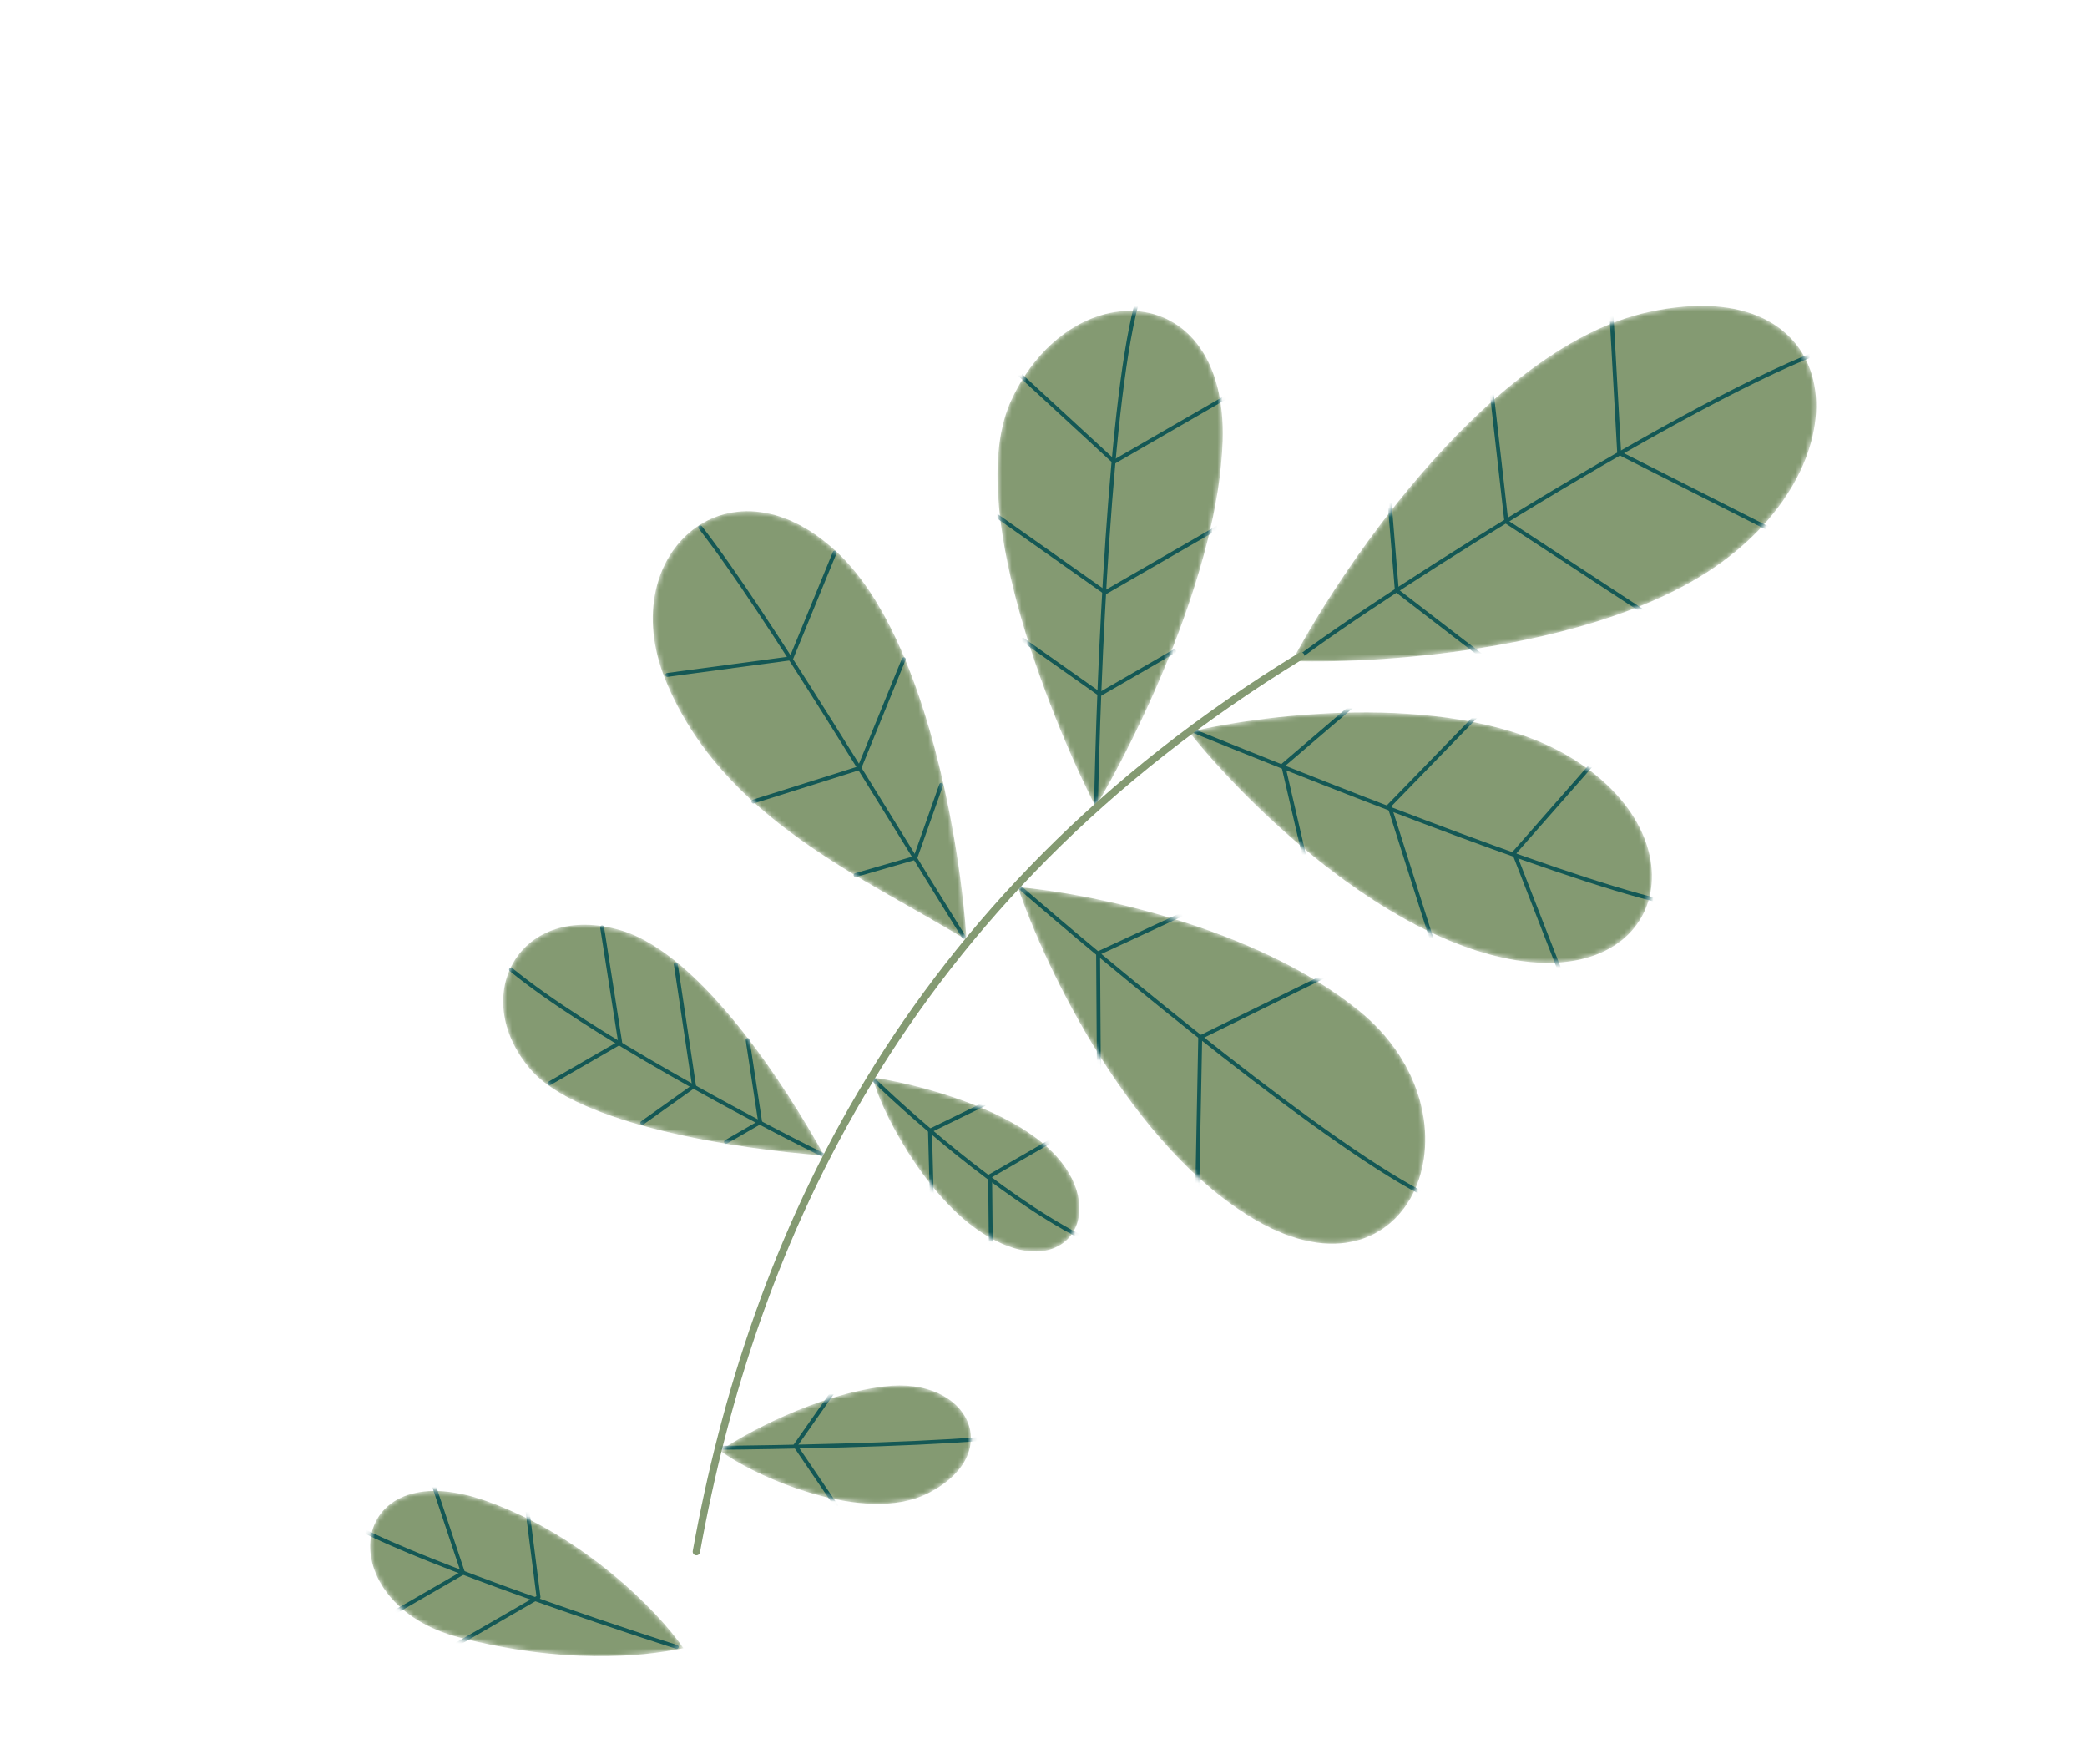 <svg width="426" height="360" viewBox="0 0 426 360" fill="none" xmlns="http://www.w3.org/2000/svg">
<mask id="mask0_2_156" style="mask-type:alpha" maskUnits="userSpaceOnUse" x="102" y="188" width="67" height="48">
<path d="M126.742 189.899C143.182 194.753 160.725 222.245 168.213 235.854C150.673 234.616 117.904 229.565 108.251 218.226C95.428 203.164 106.192 183.831 126.742 189.899Z" fill="#849A72"/>
</mask>
<g mask="url(#mask0_2_156)">
<path d="M126.742 189.899C143.182 194.753 160.725 222.245 168.213 235.854C150.673 234.616 117.904 229.565 108.251 218.226C95.428 203.164 106.192 183.831 126.742 189.899Z" fill="#849A72"/>
<path d="M168.189 235.848C153.471 228.587 120.088 210.832 104.298 197.899" stroke="#145855" stroke-width="0.8" stroke-linecap="round" stroke-linejoin="round"/>
<path d="M122.901 189.287L126.594 212.796L112.127 221.148" stroke="#145855" stroke-width="0.8" stroke-linecap="round" stroke-linejoin="round"/>
<path d="M137.951 196.861L141.67 221.667L131.101 229.198" stroke="#145855" stroke-width="0.8" stroke-linecap="round" stroke-linejoin="round"/>
<path d="M152.601 212.266L155.167 229.05L148.185 233.081" stroke="#145855" stroke-width="0.8" stroke-linecap="round" stroke-linejoin="round"/>
</g>
<mask id="mask1_2_156" style="mask-type:alpha" maskUnits="userSpaceOnUse" x="133" y="104" width="65" height="88">
<path d="M171.593 113.43C189.259 130.849 196.089 172.979 197.297 191.867C177.16 179.445 147.383 167.286 135.795 138.677C125.229 112.592 149.511 91.656 171.593 113.43Z" fill="#849A72"/>
</mask>
<g mask="url(#mask1_2_156)">
<path d="M171.593 113.43C189.259 130.849 196.089 172.979 197.297 191.867C177.16 179.445 147.383 167.286 135.795 138.677C125.229 112.592 149.511 91.656 171.593 113.43Z" fill="#849A72"/>
<path d="M196.726 191.228C181.759 167.23 156.086 124.427 142.929 107.63" stroke="#145855" stroke-width="0.8" stroke-linecap="round" stroke-linejoin="round"/>
<path d="M184.482 134.554L175.4 156.784L153.77 163.61" stroke="#145855" stroke-width="0.8" stroke-linecap="round" stroke-linejoin="round"/>
<path d="M170.379 112.801L161.522 134.36L136.205 137.764" stroke="#145855" stroke-width="0.8" stroke-linecap="round" stroke-linejoin="round"/>
<path d="M192.118 160.201L186.839 175.091L174.632 178.623" stroke="#145855" stroke-width="0.8" stroke-linecap="round" stroke-linejoin="round"/>
</g>
<mask id="mask2_2_156" style="mask-type:alpha" maskUnits="userSpaceOnUse" x="203" y="63" width="47" height="102">
<path d="M249.564 89.984C248.747 116.574 231.944 150.839 223.644 164.647C213.896 145.608 196.814 102.343 206.474 81.592C218.55 55.654 250.585 56.747 249.564 89.984Z" fill="#849A72"/>
</mask>
<g mask="url(#mask2_2_156)">
<path d="M249.564 89.984C248.747 116.574 231.944 150.839 223.644 164.647C213.896 145.608 196.814 102.343 206.474 81.592C218.55 55.654 250.585 56.747 249.564 89.984Z" fill="#849A72"/>
<path d="M223.706 165.375C224.176 138.43 226.585 79.709 232.461 60.381" stroke="#145855" stroke-width="0.8" stroke-linecap="round" stroke-linejoin="round"/>
<path d="M208.768 130.578L224.519 141.699L239.681 132.946" stroke="#145855" stroke-width="0.8" stroke-linecap="round" stroke-linejoin="round"/>
<path d="M203.505 105.317L225.597 120.916L250.367 106.615" stroke="#145855" stroke-width="0.8" stroke-linecap="round" stroke-linejoin="round"/>
<path d="M207.165 75.557L227.435 94.246L252.529 79.758" stroke="#145855" stroke-width="0.8" stroke-linecap="round" stroke-linejoin="round"/>
</g>
<mask id="mask3_2_156" style="mask-type:alpha" maskUnits="userSpaceOnUse" x="263" y="62" width="108" height="73">
<path d="M336.609 63.671C305.009 70.484 274.874 114.016 263.757 134.93C282.956 135.545 327.38 132.365 351.484 114.721C381.615 92.666 376.11 55.154 336.609 63.671Z" fill="#849A72"/>
</mask>
<g mask="url(#mask3_2_156)">
<path d="M336.609 63.671C305.009 70.484 274.874 114.016 263.757 134.93C282.956 135.545 327.38 132.365 351.484 114.721C381.615 92.666 376.11 55.154 336.609 63.671Z" fill="#849A72"/>
<path d="M371.131 71.959C342.183 83.011 272.416 127.405 261.464 137.146" stroke="#145855" stroke-width="0.8" stroke-linecap="round" stroke-linejoin="round"/>
<path d="M283.469 100.404L285.126 120.566L303.088 134.386" stroke="#145855" stroke-width="0.8" stroke-linecap="round" stroke-linejoin="round"/>
<path d="M304.502 80.275L307.48 106.491L335.375 124.789" stroke="#145855" stroke-width="0.8" stroke-linecap="round" stroke-linejoin="round"/>
<path d="M328.833 62.353L330.504 92.459L361.1 107.961" stroke="#145855" stroke-width="0.8" stroke-linecap="round" stroke-linejoin="round"/>
</g>
<mask id="mask4_2_156" style="mask-type:alpha" maskUnits="userSpaceOnUse" x="242" y="145" width="96" height="52">
<path d="M320.17 154.35C297.614 141.029 259.162 145.509 242.756 149.414C252.835 162.255 279.692 189.434 306.482 195.419C339.968 202.901 348.367 171.001 320.17 154.35Z" fill="#849A72"/>
</mask>
<g mask="url(#mask4_2_156)">
<path d="M320.17 154.35C297.614 141.029 259.162 145.509 242.756 149.414C252.835 162.255 279.692 189.434 306.482 195.419C339.968 202.901 348.367 171.001 320.17 154.35Z" fill="#849A72"/>
<path d="M242.195 148.624C265.261 157.983 316.665 178.645 339.162 183.979" stroke="#145855" stroke-width="0.8" stroke-linecap="round" stroke-linejoin="round"/>
<path d="M277.146 143.135L261.914 156.166L266.437 175.646" stroke="#145855" stroke-width="0.8" stroke-linecap="round" stroke-linejoin="round"/>
<path d="M301.385 146.115L283.57 164.452L292.34 192.039" stroke="#145855" stroke-width="0.8" stroke-linecap="round" stroke-linejoin="round"/>
<path d="M325.784 155.063L309.052 174.116L318.298 197.84" stroke="#145855" stroke-width="0.8" stroke-linecap="round" stroke-linejoin="round"/>
</g>
<mask id="mask5_2_156" style="mask-type:alpha" maskUnits="userSpaceOnUse" x="207" y="181" width="84" height="73">
<path d="M277.478 206.374C256.279 189.113 222.176 182.305 207.775 181.059C213.353 197.58 230.889 234.315 256.409 249.082C288.309 267.54 303.977 227.95 277.478 206.374Z" fill="#849A72"/>
</mask>
<g mask="url(#mask5_2_156)">
<path d="M277.478 206.374C256.279 189.113 222.176 182.305 207.775 181.059C213.353 197.58 230.889 234.315 256.409 249.082C288.309 267.54 303.977 227.95 277.478 206.374Z" fill="#849A72"/>
<path d="M206.573 179.736C226.948 197.488 272.581 235.285 292.106 244.463" stroke="#145855" stroke-width="0.8" stroke-linecap="round" stroke-linejoin="round"/>
<path d="M242.7 185.974L224.146 194.587L224.296 217.91" stroke="#145855" stroke-width="0.8" stroke-linecap="round" stroke-linejoin="round"/>
<path d="M270.771 199.047L244.99 211.742L244.392 242.461" stroke="#145855" stroke-width="0.8" stroke-linecap="round" stroke-linejoin="round"/>
</g>
<mask id="mask6_2_156" style="mask-type:alpha" maskUnits="userSpaceOnUse" x="178" y="219" width="43" height="37">
<path d="M215.657 236.028C206.802 226.197 186.959 221.199 178.144 219.929C179.667 226.469 188.545 243.523 199.757 251.169C216.801 262.791 226.727 248.317 215.657 236.028Z" fill="#849A72"/>
</mask>
<g mask="url(#mask6_2_156)">
<path d="M215.657 236.028C206.802 226.197 186.959 221.199 178.144 219.929C179.667 226.469 188.545 243.523 199.757 251.169C216.801 262.791 226.727 248.317 215.657 236.028Z" fill="#849A72"/>
<path d="M177.093 219.17C184.67 226.68 203.928 243.826 220.346 252.335" stroke="#145855" stroke-width="0.8" stroke-linecap="round" stroke-linejoin="round"/>
<path d="M200.848 225.398L189.83 230.79L190.17 243.616" stroke="#145855" stroke-width="0.8" stroke-linecap="round" stroke-linejoin="round"/>
<path d="M214.053 233.152L202.104 240.051L202.241 253.965" stroke="#145855" stroke-width="0.8" stroke-linecap="round" stroke-linejoin="round"/>
</g>
<path d="M142.141 316.713C153.494 253.873 183.909 183.793 265.526 133.903" stroke="#849A72" stroke-width="1.5" stroke-linecap="round" stroke-linejoin="round"/>
<mask id="mask7_2_156" style="mask-type:alpha" maskUnits="userSpaceOnUse" x="75" y="304" width="65" height="35">
<path d="M99.174 306.346C119.006 313.329 134.247 328.768 139.501 336.417C130.74 338.245 114.965 339.695 93.74 334.223C67.208 327.384 70.293 296.177 99.174 306.346Z" fill="#849A72"/>
</mask>
<g mask="url(#mask7_2_156)">
<path d="M99.174 306.346C119.006 313.329 134.247 328.768 139.501 336.417C130.74 338.245 114.965 339.695 93.74 334.223C67.208 327.384 70.293 296.177 99.174 306.346Z" fill="#849A72"/>
<path d="M138.135 336.172C120.431 330.508 82.197 317.472 70.899 310.641" stroke="#145855" stroke-width="0.8" stroke-linecap="round" stroke-linejoin="round"/>
<path d="M88.03 301.662L94.508 321.019L79.534 329.664" stroke="#145855" stroke-width="0.8" stroke-linecap="round" stroke-linejoin="round"/>
<path d="M107.476 306.817L109.923 326L93.321 335.585" stroke="#145855" stroke-width="0.8" stroke-linecap="round" stroke-linejoin="round"/>
</g>
<mask id="mask8_2_156" style="mask-type:alpha" maskUnits="userSpaceOnUse" x="146" y="282" width="53" height="25">
<path d="M180.483 282.99C166.556 284.727 152.356 292.455 146.997 296.102C154.074 301.416 176.434 311.294 189.306 304.857C205.397 296.811 197.892 280.818 180.483 282.99Z" fill="#849A72"/>
</mask>
<g mask="url(#mask8_2_156)">
<path d="M180.483 282.99C166.556 284.727 152.356 292.455 146.997 296.102C154.074 301.416 176.434 311.294 189.306 304.857C205.397 296.811 197.892 280.818 180.483 282.99Z" fill="#849A72"/>
<path d="M146.282 295.519C158.119 295.426 185.468 294.934 200.174 293.705" stroke="#145855" stroke-width="0.8" stroke-linecap="round" stroke-linejoin="round"/>
<path d="M169.932 284.244L162.339 295.081L170.712 307.403" stroke="#145855" stroke-width="0.8" stroke-linecap="round" stroke-linejoin="round"/>
</g>
</svg>
